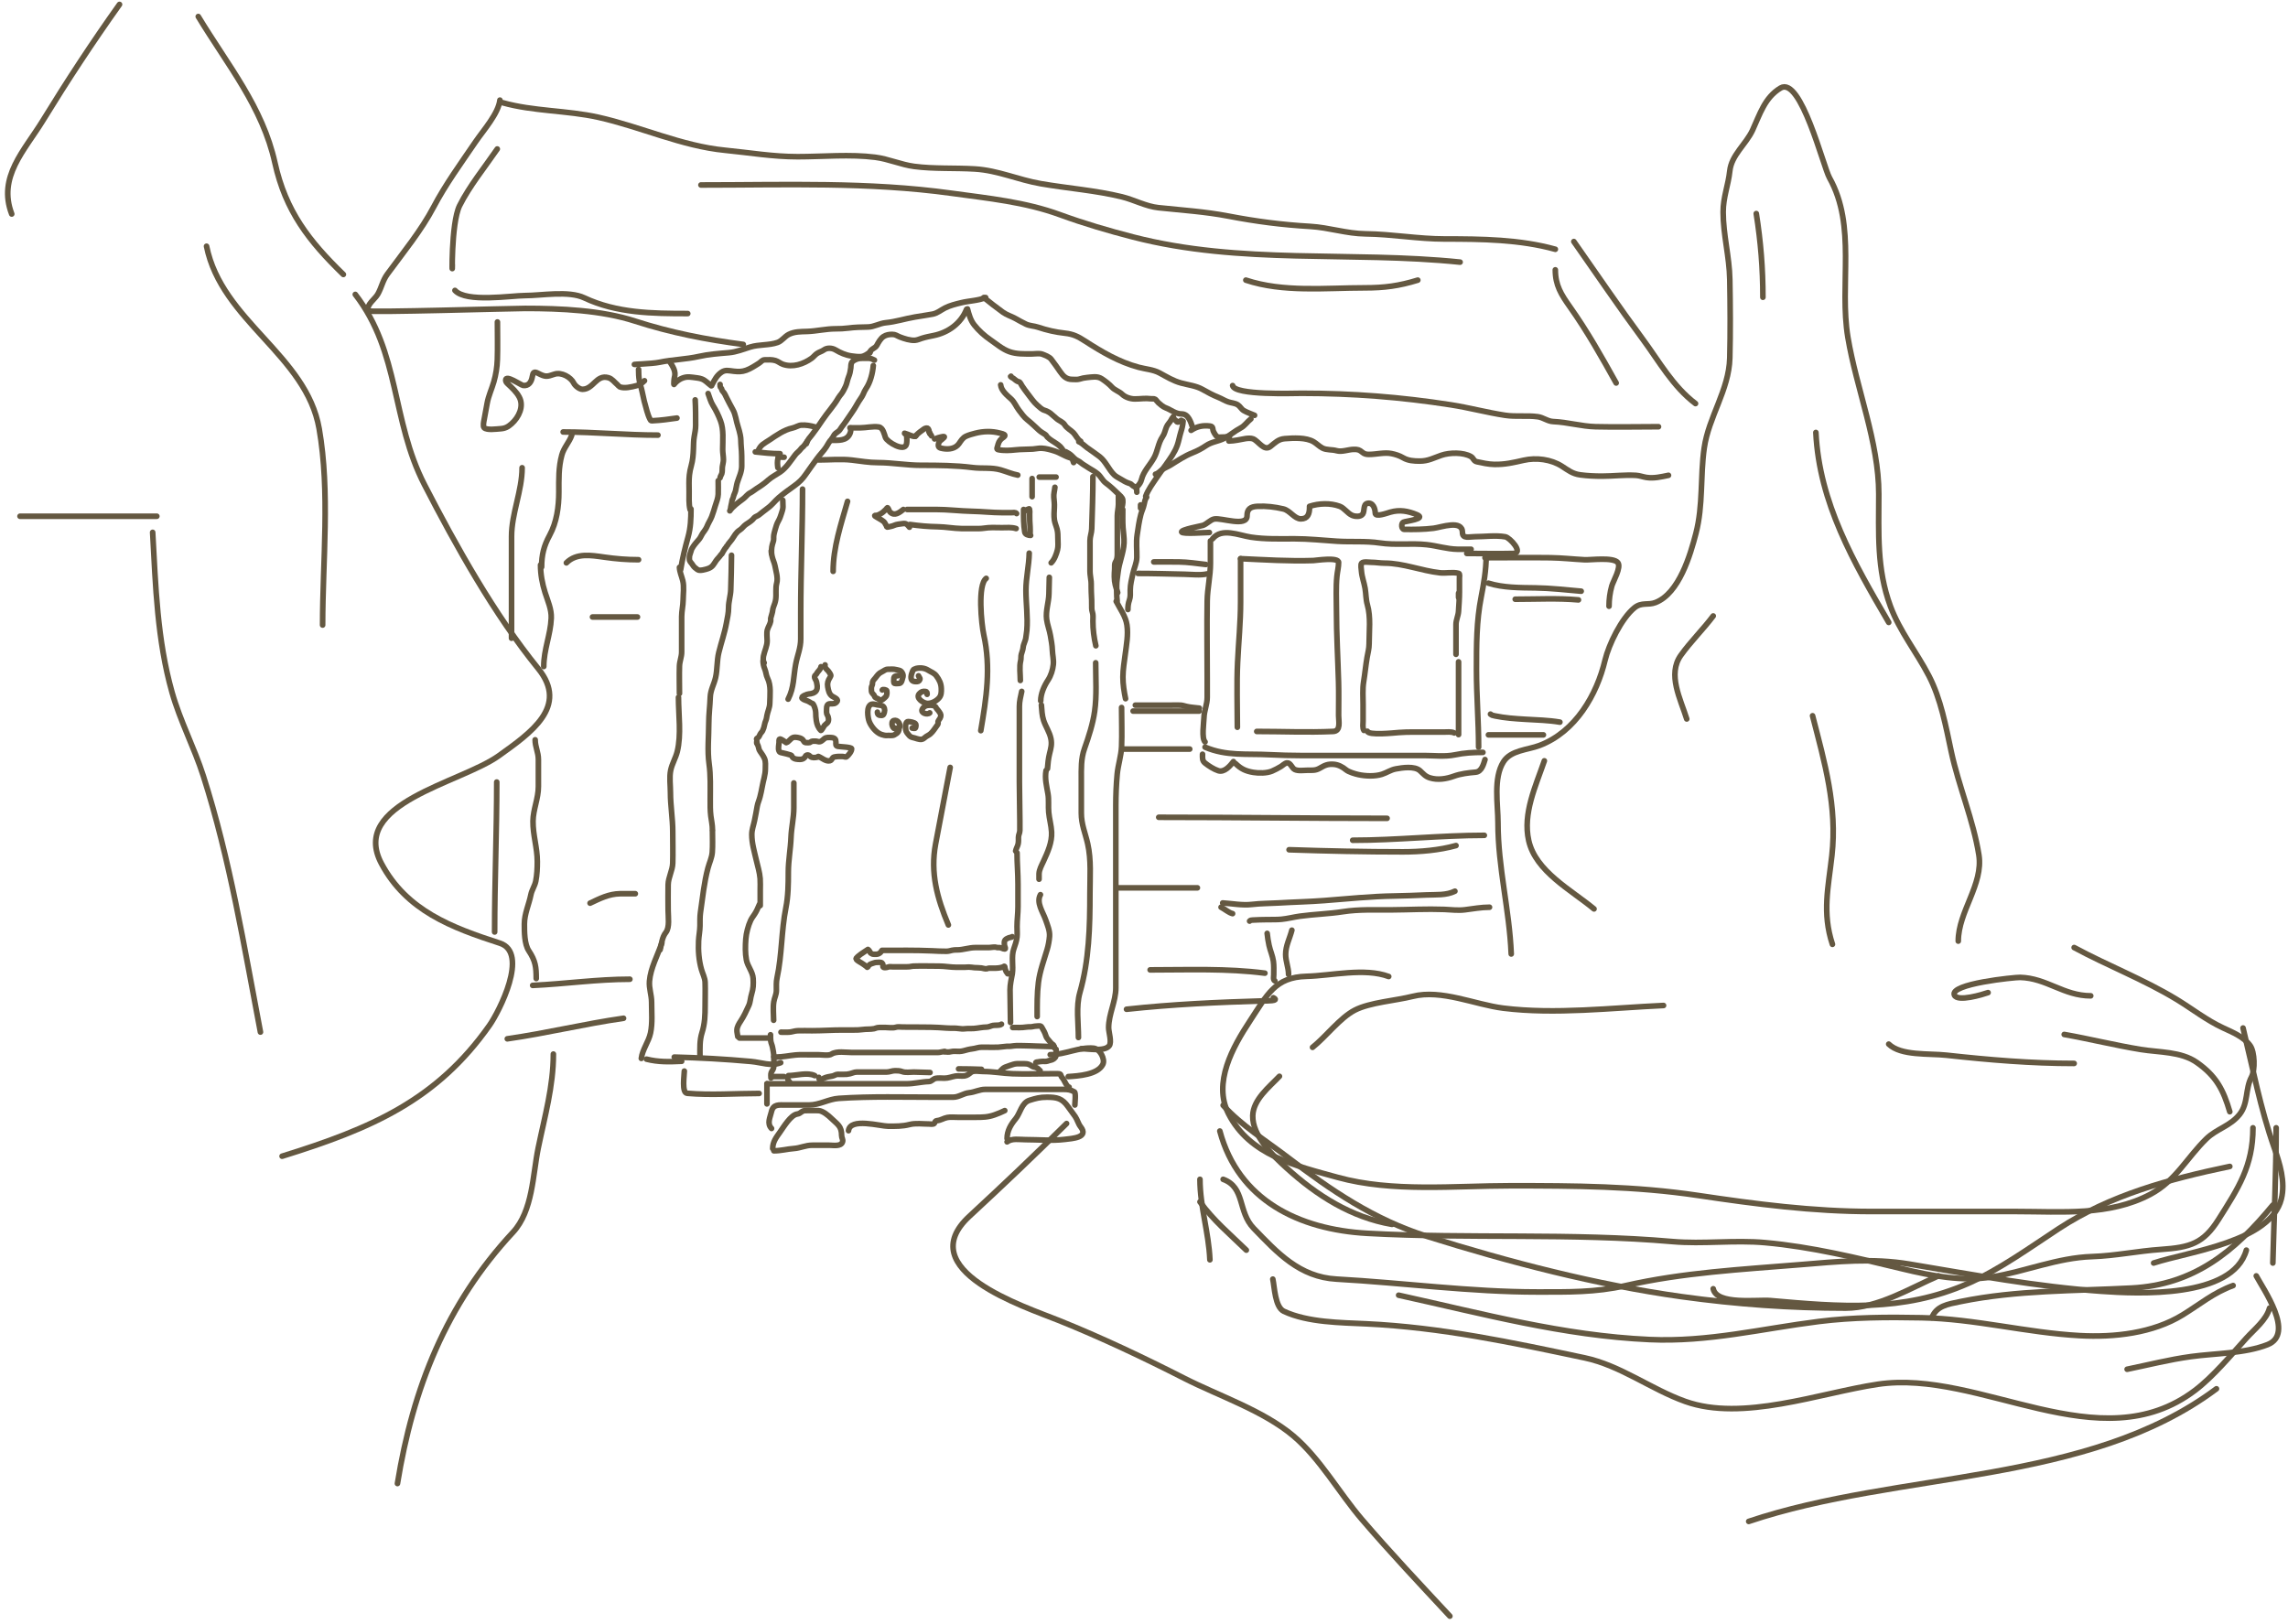 <svg width="407" height="289" viewBox="0 0 407 289" fill="none" xmlns="http://www.w3.org/2000/svg">
<path d="M137.451 204.373C137.451 203.181 138.081 202.379 138.723 201.48C139.383 200.556 140.658 198.375 141.834 198.223C142.449 198.143 142.597 197.615 143.265 197.615C144.033 197.615 144.813 197.58 145.581 197.615C146.381 197.652 147.349 198.485 147.875 198.996C148.996 200.086 149.714 200.376 149.714 202.065C149.714 202.503 150.008 202.735 149.873 203.18C149.609 204.052 148.212 203.777 147.511 203.777C146.505 203.777 145.498 203.777 144.491 203.777C143.291 203.777 142.379 204.279 141.232 204.362C139.998 204.451 138.941 204.77 137.656 204.77" stroke="#645841" stroke-linecap="round"/>
<path d="M179.143 202.584C179.143 201.201 179.826 200.079 180.664 199.073C181.487 198.085 181.717 196.23 183.139 195.783C184.266 195.428 184.989 195.23 186.216 195.23C187.995 195.23 188.944 195.424 189.997 196.931C190.405 197.513 190.835 198.068 191.246 198.653C191.65 199.228 191.797 199.959 192.223 200.497C193.758 202.438 190.717 202.577 189.407 202.739C187.129 203.02 184.707 202.783 182.413 202.783C181.335 202.783 180.004 202.51 179.143 203.18" stroke="#645841" stroke-linecap="round"/>
<path d="M137.245 200.796C136.387 199.909 136.996 198.83 137.223 197.837C137.546 196.421 138.534 196.622 139.857 196.622C141.201 196.622 142.544 196.622 143.888 196.622C145.791 196.622 147.36 195.565 149.213 195.441C154.945 195.056 160.74 195.231 166.495 195.231C167.513 195.231 168.531 195.231 169.549 195.231C170.568 195.231 171.393 194.534 172.399 194.436C173.399 194.339 174.227 193.84 175.272 193.84C176.184 193.84 177.096 193.84 178.008 193.84C179.242 193.84 180.476 193.84 181.71 193.84C184.192 193.84 186.675 193.84 189.158 193.84C189.97 193.84 190.469 193.914 191.111 194.282C191.422 194.459 191.202 196.265 191.202 196.622" stroke="#645841" stroke-linecap="round"/>
<path d="M150.938 201.193C151.207 198.833 156.596 200.398 158.011 200.398C159.348 200.398 160.531 200.421 161.815 200.089C162.863 199.817 164.155 200 165.221 200C165.43 200 166.079 200.122 166.221 199.868C166.356 199.625 166.331 199.433 166.675 199.404C167.384 199.343 167.831 198.965 168.514 198.841C169.102 198.734 169.755 198.808 170.354 198.808C171.379 198.808 172.405 198.808 173.431 198.808C174.758 198.808 175.727 198.803 176.939 198.366C177.615 198.123 178.112 197.917 178.733 197.615" stroke="#645841" stroke-linecap="round"/>
<path d="M136.428 192.848V196.425" stroke="#645841" stroke-linecap="round"/>
<path d="M136.428 192.845C141.166 192.845 145.905 192.845 150.644 192.845C152.933 192.845 155.223 192.845 157.513 192.845C158.743 192.845 159.973 192.845 161.203 192.845C162.619 192.845 163.891 192.485 165.245 192.448C165.737 192.434 165.969 191.969 166.46 191.873C166.94 191.78 167.507 191.851 167.993 191.851C168.726 191.851 169.248 191.6 169.946 191.476C170.483 191.381 171.043 191.518 171.581 191.443C172.08 191.374 172.39 191.081 172.762 190.791C173.213 190.441 174.295 190.659 174.851 190.659C176.642 190.659 178.354 190.986 180.12 191.056C182.341 191.145 184.585 191.056 186.808 191.056C187.266 191.056 187.724 191.056 188.182 191.056C188.885 191.056 188.564 191.342 188.954 191.763C189.37 192.213 189.67 193.317 190.18 193.441" stroke="#645841" stroke-linecap="round"/>
<path d="M140.449 192.507C140.264 192.326 140.187 192.243 140.137 192" stroke="#645841" stroke-linecap="round"/>
<path d="M146.077 192.508C145.838 192.256 145.66 192.034 145.66 191.697" stroke="#645841" stroke-linecap="round"/>
<path d="M140.24 191.391C141.663 191.391 143.629 190.761 144.928 191.391" stroke="#645841" stroke-linecap="round"/>
<path d="M177.895 190.634C178.135 190.4 178.432 190.029 178.766 189.901C179.075 189.782 179.388 189.668 179.704 189.561C180.087 189.432 180.503 189.284 180.911 189.273C181.348 189.261 181.786 189.273 182.223 189.273C182.541 189.273 182.782 189.295 183.072 189.419C183.234 189.489 183.39 189.581 183.531 189.685C183.71 189.816 183.899 189.841 184.113 189.889C184.336 189.939 184.504 190.035 184.679 190.183C184.787 190.273 184.9 190.451 185.021 190.51" stroke="#645841" stroke-linecap="round"/>
<path d="M180.141 182.836C180.925 182.836 181.772 182.881 182.547 182.753C182.825 182.708 183.098 182.718 183.378 182.712C183.672 182.706 183.943 182.596 184.236 182.588C184.413 182.584 185.04 182.477 185.188 182.625C185.34 182.777 185.437 183.023 185.547 183.203C185.68 183.421 185.788 183.634 185.886 183.869C186.034 184.226 186.091 184.596 186.374 184.889C186.614 185.138 186.791 185.433 187.045 185.673C187.186 185.805 187.428 185.897 187.479 186.095" stroke="#645841" stroke-linecap="round"/>
<path d="M187.863 186.715C187.863 187.096 187.946 187.587 187.814 187.957C187.688 188.31 187.262 188.593 186.881 188.651C186.673 188.683 186.521 188.748 186.327 188.814C186.064 188.903 185.752 188.855 185.478 188.86C185.184 188.865 184.873 188.911 184.583 188.963C184.44 188.989 184.339 188.96 184.258 189.066" stroke="#645841" stroke-linecap="round"/>
<path d="M168.012 187.126C168.402 187.197 168.74 187.236 169.124 187.136C169.606 187.009 170.161 187.095 170.656 187.085C171.151 187.076 171.67 186.898 172.145 186.774C172.674 186.635 173.231 186.623 173.752 186.464C174.332 186.287 174.966 186.343 175.567 186.343C176.232 186.343 176.903 186.37 177.567 186.338C178.069 186.314 178.565 186.208 179.066 186.182C179.297 186.171 179.529 186.192 179.759 186.171C180.137 186.136 180.494 186.058 180.878 186.054C181.639 186.045 182.391 186.084 183.15 186.095C183.964 186.107 184.772 186.178 185.584 186.178C186.042 186.178 186.506 186.219 186.958 186.219C187.096 186.219 187.235 186.219 187.373 186.219C187.57 186.219 187.566 186.282 187.566 186.466" stroke="#645841" stroke-linecap="round"/>
<path d="M137.145 191.808C137.145 191.524 137.085 191.156 137.182 190.882C137.297 190.559 137.531 190.367 137.608 190.01C137.738 189.403 137.645 188.706 137.645 188.086" stroke="#645841" stroke-linecap="round"/>
<path d="M138.062 188.086C139.24 188.086 140.36 187.827 141.53 187.718C142.252 187.65 142.987 187.682 143.712 187.682C144.365 187.682 145.019 187.682 145.672 187.682C146.241 187.682 147.417 187.894 147.928 187.556C148.797 186.982 150.537 187.277 151.562 187.277C152.866 187.277 154.17 187.277 155.473 187.277C157.813 187.277 160.152 187.277 162.491 187.277C163.496 187.277 164.501 187.277 165.506 187.277C165.942 187.277 166.378 187.277 166.814 187.277C167.227 187.277 167.583 187.115 168.021 187.115" stroke="#645841" stroke-linecap="round"/>
<path d="M137.062 184.123C137.062 184.491 137.05 184.855 137.103 185.22C137.162 185.622 137.341 185.939 137.413 186.326C137.524 186.92 137.644 187.389 137.644 188.007" stroke="#645841" stroke-linecap="round"/>
<path d="M137.312 191.566H139.476" stroke="#645841" stroke-linecap="round"/>
<path d="M146.465 191.891C147.015 191.631 147.487 191.565 148.064 191.469C148.401 191.413 148.67 191.163 149.012 191.163C149.553 191.163 150.106 191.199 150.644 191.154C150.983 191.126 151.427 191.006 151.745 190.884C152.151 190.728 152.562 190.758 152.993 190.758C153.817 190.758 154.642 190.758 155.466 190.758C156.22 190.758 156.973 190.758 157.727 190.758C158.225 190.758 158.692 190.516 159.206 190.516C159.644 190.516 160.054 190.517 160.469 190.673C161.086 190.905 161.906 190.758 162.554 190.758C163.514 190.758 164.475 190.839 165.438 190.839" stroke="#645841" stroke-linecap="round"/>
<path d="M170.516 190.193C171.878 190.193 173.232 190.227 174.593 190.275" stroke="#645841" stroke-linecap="round"/>
<path d="M138.926 183.664C139.392 183.664 139.864 183.686 140.329 183.664C140.846 183.641 141.336 183.427 141.858 183.406C142.719 183.372 143.589 183.406 144.451 183.406C146.253 183.406 148.022 183.276 149.828 183.276C150.524 183.276 151.221 183.276 151.918 183.276C152.415 183.276 152.903 183.269 153.395 183.197C154.091 183.096 154.824 183.175 155.508 183.039C155.697 183.002 155.849 182.895 156.043 182.867C156.508 182.799 156.998 182.825 157.465 182.824C158.01 182.822 158.784 182.962 159.319 182.795C159.698 182.677 160.032 182.731 160.442 182.745C161.197 182.771 161.953 182.759 162.709 182.759C164.605 182.759 166.471 182.768 168.359 182.925C168.821 182.963 169.285 182.953 169.748 182.953C170.222 182.953 170.668 183.049 171.137 183.075C171.471 183.094 171.811 183.018 172.149 183.018C172.513 183.018 172.878 183.028 173.242 183.004C174.005 182.952 174.729 182.759 175.494 182.759C175.893 182.759 176.233 182.544 176.632 182.465C177.079 182.376 177.785 182.523 178.146 182.242" stroke="#645841" stroke-linecap="round"/>
<path d="M154.607 169.143C154.702 169.251 154.735 169.385 154.81 169.505C154.877 169.612 154.969 169.622 155.055 169.697C155.193 169.818 155.534 169.798 155.734 169.803C156.076 169.811 156.242 169.757 156.516 169.574C156.706 169.447 156.754 169.242 156.898 169.102" stroke="#645841" stroke-linecap="round"/>
<path d="M154.396 168.938C153.947 169.211 153.559 169.519 153.099 169.804C152.872 169.945 152.697 170.156 152.48 170.312C152.403 170.368 152.229 170.568 152.303 170.67C152.574 171.046 153.139 171.244 153.505 171.527C153.668 171.653 153.831 171.73 153.971 171.866" stroke="#645841" stroke-linecap="round"/>
<path d="M154.268 172.114C154.424 172.083 154.467 171.819 154.607 171.716C154.79 171.581 154.874 171.517 155.107 171.454C155.372 171.383 155.633 171.248 155.912 171.248C156.225 171.248 156.653 171.156 156.9 171.351C157.114 171.52 157.046 171.774 157.067 172.009C157.091 172.277 157.81 172.153 157.984 172.073C158.195 171.975 158.511 172.032 158.738 172.032C159.073 172.032 159.409 172.032 159.744 172.032C160.122 172.032 160.5 172.032 160.878 172.032C161.178 172.032 161.479 172.044 161.778 172.011C161.996 171.987 162.237 171.916 162.449 171.908C163.98 171.855 165.522 171.908 167.054 171.908C168.082 171.908 169.094 172.114 170.127 172.114C170.619 172.114 171.112 172.123 171.605 172.112C171.848 172.107 172.09 172.078 172.333 172.078C172.673 172.078 173.008 172.153 173.346 172.179C173.755 172.209 174.164 172.189 174.571 172.243C174.87 172.282 175.233 172.431 175.538 172.376C175.663 172.353 175.765 172.284 175.896 172.279C176.16 172.27 176.426 172.279 176.69 172.279C177.327 172.279 177.857 172.26 178.446 172.05C178.539 172.017 178.585 171.888 178.681 171.949C178.76 172 178.745 172.143 178.761 172.22C178.808 172.442 178.874 172.681 178.98 172.882C179.059 173.03 179.179 173.121 179.254 173.267C179.284 173.325 179.959 173.192 180.057 173.187" stroke="#645841" stroke-linecap="round"/>
<path d="M157.195 169.104C160.05 169.104 162.907 169.067 165.759 169.186C166.631 169.223 167.501 169.284 168.375 169.269C168.725 169.263 169.031 169.173 169.367 169.09C169.663 169.016 169.961 169.021 170.265 169.021C171.355 169.021 172.38 168.609 173.469 168.609C174.254 168.609 175.039 168.609 175.824 168.609C176.248 168.609 176.657 168.503 177.084 168.531C177.196 168.538 177.281 168.604 177.386 168.609C177.542 168.616 177.699 168.597 177.855 168.615C178.165 168.652 178.407 168.856 178.722 168.856C178.953 168.856 178.773 168.487 178.729 168.37C178.65 168.159 178.648 167.855 178.659 167.632C178.673 167.336 178.845 167.173 179.087 167.032C179.306 166.905 179.545 166.821 179.794 166.778C179.935 166.753 179.984 166.766 180.058 166.67" stroke="#645841" stroke-linecap="round"/>
<path d="M146.039 118.634C145.998 118.983 145.691 119.309 145.463 119.571C145.298 119.76 145.267 119.949 145.086 120.085C144.601 120.447 145.186 120.984 145.249 121.349C145.336 121.858 145.492 122.338 145.234 122.839C144.998 123.298 144.326 123.463 143.86 123.482C143.651 123.49 142.368 123.919 142.693 124.272C142.938 124.537 143.361 124.602 143.683 124.743C143.913 124.843 144.106 124.975 144.318 125.105C144.428 125.173 144.557 125.156 144.636 125.27C144.882 125.629 145.108 126.372 145.108 126.808C145.108 127.299 145.139 127.733 145.212 128.215C145.308 128.851 145.524 129.489 146.017 129.968C146.116 130.064 146.557 129.203 146.663 129.081C146.835 128.885 147.109 128.728 147.25 128.524C147.479 128.195 147.378 127.551 147.169 127.231C146.963 126.916 147.036 126.495 147.036 126.136C147.036 125.717 147.135 125.227 147.635 125.227C148.21 125.227 148.623 125.291 148.934 124.761C149.155 124.385 148.244 124.028 148.033 123.884C147.466 123.496 147.363 122.829 147.243 122.189C147.131 121.592 147.294 121.068 147.627 120.573C147.92 120.138 147.762 120.051 147.513 119.643C147.368 119.405 147.285 119.34 147.088 119.144C146.885 118.942 146.629 118.585 146.77 118.311" stroke="#645841" stroke-linecap="round"/>
<path d="M159.668 120.25C159.263 120.25 159.003 120.344 159.003 120.76C159.003 120.937 158.906 121.539 159.114 121.597C159.337 121.659 159.734 121.632 159.971 121.607C160.412 121.561 160.464 120.935 160.561 120.652C160.691 120.273 160.688 120.073 160.499 119.733C160.218 119.229 159.896 119.284 159.402 119.151C158.945 119.028 158.432 119.086 157.961 119.086C157.477 119.086 157.248 119.375 156.831 119.567C156.293 119.816 156.071 120.175 155.72 120.63C155.564 120.833 155.295 121.067 155.229 121.316C155.166 121.553 155.24 121.759 155.114 121.988C154.96 122.268 155.002 122.622 155.014 122.936C155.033 123.415 155.442 123.494 155.561 123.884C155.673 124.252 156.182 124.242 156.414 124.513C156.724 124.875 157.426 124.115 157.585 123.942C157.793 123.714 157.802 123.206 157.74 122.915C157.701 122.734 157.03 122.6 156.942 122.771" stroke="#645841" stroke-linecap="round"/>
<path d="M156.077 126.715C156.077 127.193 156.355 127.311 156.823 127.297C157.196 127.285 157.237 126.978 157.326 126.686C157.44 126.31 157.331 125.752 156.927 125.58C156.68 125.475 156.33 125.466 156.07 125.422C155.794 125.375 155.33 125.215 155.043 125.303C154.039 125.612 154.371 127.735 154.622 128.381C154.959 129.246 155.856 130.387 156.801 130.694C157.132 130.801 157.475 130.9 157.813 130.866C158.185 130.83 158.744 130.95 159.091 130.759C159.344 130.619 159.663 130.429 159.8 130.17C159.882 130.013 159.916 129.844 159.929 129.67C159.941 129.517 160.035 129.444 160.059 129.297C160.149 128.728 159.645 128.03 159.002 128.209C158.297 128.405 158.86 130.021 159.335 129.559" stroke="#645841" stroke-linecap="round"/>
<path d="M162.259 129.559C162.417 129.566 162.751 129.695 162.843 129.523C162.931 129.358 162.97 129.018 162.895 128.841C162.766 128.538 161.854 128.395 161.543 128.395C160.915 128.395 161.02 129.998 161.296 130.327C161.62 130.716 161.823 131.129 162.367 131.232C162.876 131.329 163.43 131.628 163.958 131.559C164.261 131.52 164.51 131.218 164.749 131.06C165.003 130.892 165.254 130.793 165.487 130.593C165.989 130.163 166.276 129.634 166.662 129.121C166.844 128.879 166.91 128.78 166.861 128.489C166.829 128.295 167.132 127.97 167.216 127.806C167.451 127.344 167.396 127.118 167.112 126.715C166.973 126.517 166.833 126.32 166.662 126.147C166.541 126.026 166.503 125.849 166.388 125.738C166.161 125.517 165.734 125.486 165.439 125.486C164.826 125.486 164.355 125.623 164.054 126.208C163.713 126.872 164.96 127.256 165.384 126.844" stroke="#645841" stroke-linecap="round"/>
<path d="M164.919 123.548C164.919 123.327 164.929 123.076 164.638 123.038C164.117 122.97 163.892 123.068 163.552 123.418C162.819 124.175 164.18 125.076 164.863 125.153C165.641 125.24 166.48 124.784 166.994 124.244C167.465 123.75 167.462 123.133 167.441 122.499C167.411 121.601 167.082 120.951 166.551 120.244C166.182 119.752 165.634 119.589 165.125 119.267C164.474 118.854 163.707 118.772 162.969 118.944C162.839 118.974 162.446 119.139 162.404 119.256C162.273 119.615 162.087 120.01 162.064 120.398C162.027 121.032 162.309 121.285 162.935 121.285C163.297 121.285 163.477 121.273 163.626 120.912C163.735 120.645 163.45 120.486 163.39 120.251" stroke="#645841" stroke-linecap="round"/>
<path d="M139.858 132.147C139.724 132.063 138.876 131.371 138.673 131.519C138.532 131.621 138.59 131.985 138.58 132.126C138.55 132.546 138.403 133.17 138.558 133.584C138.671 133.885 138.786 133.877 139.105 133.95C139.619 134.068 140.153 134.189 140.656 134.349C140.864 134.415 140.849 134.566 140.959 134.719C141.234 135.101 141.926 135.131 142.347 135.121C142.661 135.113 142.917 135.031 143.13 134.794C143.253 134.658 143.3 134.409 143.499 134.359C143.836 134.276 143.923 134.408 144.142 134.604C144.462 134.89 144.993 134.807 145.375 134.733" stroke="#645841" stroke-linecap="round"/>
<path d="M145.574 134.602C146.202 134.84 146.898 135.542 147.631 135.363C148.025 135.268 147.994 134.791 148.373 134.703C148.881 134.584 149.428 134.586 149.947 134.609C150.159 134.619 150.436 134.782 150.611 134.642C150.932 134.384 151.526 133.686 151.49 133.23C151.466 132.927 149.496 132.888 149.068 132.806C148.602 132.718 148.698 132.45 148.698 132.049C148.698 131.542 148.498 131.288 147.915 131.244C147.506 131.214 146.959 131.159 146.638 131.435C146.301 131.723 145.971 132.103 145.489 131.952C145.189 131.858 144.827 131.863 144.51 131.887C144.302 131.903 144.203 132.073 144.016 132.131C143.868 132.177 143.671 132.146 143.517 132.146C143.087 132.146 143.108 132.097 142.885 131.736C142.632 131.325 141.939 131.203 141.493 131.18C140.81 131.144 140.618 131.632 140.123 132.016" stroke="#645841" stroke-linecap="round"/>
<path d="M182.083 90.654C182.083 92.014 182.06 93.339 182.291 94.683C182.362 95.101 182.913 95.267 183.331 95.267" stroke="#645841" stroke-linecap="round"/>
<path d="M182.332 90.895C182.585 90.746 182.78 90.572 183.081 90.572" stroke="#645841" stroke-linecap="round"/>
<path d="M183.08 90.572C183.229 90.852 183.168 91.201 183.163 91.503C183.152 92.263 183.181 93.011 183.237 93.769C183.262 94.104 183.247 94.445 183.247 94.78" stroke="#645841" stroke-linecap="round"/>
<path d="M180.836 91.383C180.662 91.112 180.193 91.221 179.907 91.221C179.363 91.221 178.819 91.221 178.275 91.221C176.493 91.221 174.727 91.014 172.949 90.978C170.78 90.934 168.652 90.654 166.477 90.654C164.772 90.654 163.068 90.654 161.363 90.654" stroke="#645841" stroke-linecap="round"/>
<path d="M161.861 93.324C163.535 93.557 165.117 93.702 166.799 93.729C168.22 93.752 169.615 94.026 171.034 94.052C172.092 94.073 173.152 94.052 174.21 94.052C174.76 94.052 175.244 93.935 175.782 93.9C176.591 93.847 177.417 93.891 178.227 93.891C179.094 93.891 179.932 93.787 180.752 94.052" stroke="#645841" stroke-linecap="round"/>
<path d="M160.696 90.655C160 91.193 159.148 91.899 158.339 91.122C158.112 90.904 158.103 90.562 157.913 90.367C157.814 90.265 157.674 90.563 157.617 90.614C157.289 90.911 157.07 91.179 156.679 91.396C156.414 91.544 156.137 91.707 155.823 91.707C155.301 91.707 155.846 91.946 156.055 92.084C156.458 92.353 157.138 92.626 157.395 93.046C157.491 93.203 157.535 93.331 157.645 93.487C157.764 93.656 157.662 93.849 157.969 93.775C158.296 93.695 158.735 93.631 159.032 93.487C159.454 93.282 160.113 93.238 160.572 93.172C161.227 93.078 161.373 93.329 161.778 93.811" stroke="#645841" stroke-linecap="round"/>
<path d="M131.523 184.697H136.837" stroke="#645841" stroke-linecap="round"/>
<path d="M131.237 184.445C131.201 184.04 131.063 183.662 131.089 183.249C131.126 182.67 131.438 182.171 131.755 181.693C132.318 180.844 132.781 179.853 133.197 178.924C133.496 178.257 133.48 177.558 133.701 176.878C134 175.963 134.035 175.091 133.974 174.122C133.896 172.89 132.996 171.982 132.772 170.804C132.548 169.626 132.578 168.283 132.666 167.095C132.742 166.065 133.082 164.737 133.521 163.791C133.692 163.423 133.972 163.046 134.201 162.707C134.57 162.161 134.817 161.58 135.065 160.977" stroke="#645841" stroke-linecap="round"/>
<path d="M135.232 161.138C135.232 160.221 135.232 159.304 135.232 158.386C135.232 157.707 135.266 157.019 135.218 156.341C135.14 155.224 134.764 154.063 134.516 152.969C134.172 151.458 133.734 150.057 133.734 148.491C133.734 147.603 134.043 146.877 134.215 146.023C134.386 145.176 134.554 144.322 134.696 143.469C134.791 142.898 135.05 142.367 135.191 141.801C135.34 141.201 135.481 140.59 135.584 139.981C135.766 138.904 136.148 137.896 136.148 136.802C136.148 136.223 136.229 135.57 136.009 135.017C135.833 134.576 135.474 134.069 135.195 133.677C134.955 133.34 134.984 133.058 134.844 132.688C134.751 132.443 134.65 132.351 134.65 132.086" stroke="#645841" stroke-linecap="round"/>
<path d="M134.607 132.016V132.209" stroke="#645841" stroke-linecap="round"/>
<path d="M134.605 131.627C134.498 131.405 134.689 131.391 134.849 131.254C135.022 131.105 135.122 130.841 135.219 130.643C135.331 130.413 135.547 130.258 135.654 130.033C135.805 129.716 135.935 129.351 135.987 129.006C136.029 128.722 136.123 128.469 136.23 128.201C136.354 127.893 136.372 127.637 136.43 127.318C136.562 126.592 136.918 125.921 136.932 125.17C136.959 123.746 137.195 121.994 136.533 120.681C136.269 120.157 136.272 119.576 136.038 119.036C135.855 118.611 135.736 118.066 135.736 117.6" stroke="#645841" stroke-linecap="round"/>
<path d="M135.934 117.924C135.703 117.769 135.764 116.994 135.816 116.731C135.999 115.807 136.466 114.974 136.466 114.016C136.466 113.401 136.336 112.635 136.51 112.041C136.657 111.541 136.995 111.058 137.086 110.554C137.13 110.313 137.046 110.105 137.134 109.869C137.221 109.638 137.248 109.399 137.33 109.168C137.463 108.793 137.428 108.414 137.581 108.026C137.754 107.588 137.927 107.111 137.991 106.644C138.121 105.699 137.916 104.688 138.165 103.767C138.426 102.798 138.021 101.597 137.851 100.66C137.755 100.131 137.483 99.628 137.367 99.098C137.287 98.733 137.197 98.388 137.197 98.014" stroke="#645841" stroke-linecap="round"/>
<path d="M137.248 98.528C137.248 98.304 137.248 98.079 137.248 97.855C137.248 97.5 137.313 97.206 137.395 96.866C137.453 96.626 137.563 96.389 137.606 96.149C137.639 95.958 137.619 95.756 137.621 95.563C137.625 95.133 137.764 94.695 137.873 94.281C138.019 93.73 138.191 93.167 138.479 92.671C138.715 92.264 138.876 91.776 139.018 91.331C139.134 90.962 139.275 90.585 139.281 90.196C139.287 89.798 139.247 89.403 139.247 89.006" stroke="#645841" stroke-linecap="round"/>
<path d="M138.402 81.525C138.253 82.118 138.288 82.611 138.368 83.206" stroke="#645841" stroke-linecap="round"/>
<path d="M138.438 81.227C138.675 81.242 138.894 81.358 139.13 81.358C139.249 81.358 139.369 81.358 139.488 81.358" stroke="#645841" stroke-linecap="round"/>
<path d="M145.621 81.839C147.562 81.839 149.611 81.64 151.544 81.865C153.126 82.05 154.555 82.315 156.161 82.315C158.752 82.315 161.238 82.791 163.816 82.791C166.967 82.791 169.925 82.805 173.031 83.197C174.694 83.407 176.373 83.136 178.01 83.612C179.045 83.912 179.988 84.332 181.049 84.538" stroke="#645841" stroke-linecap="round"/>
<path d="M138.764 80.727C137.282 80.727 135.824 80.578 134.355 80.41" stroke="#645841" stroke-linecap="round"/>
<path d="M134.844 80.251C135.29 79.144 135.908 78.932 136.839 78.311C138.082 77.481 139.475 76.474 140.975 76.158C141.485 76.051 142.031 75.681 142.517 75.647C143.347 75.589 144.174 75.744 144.966 75.964" stroke="#645841" stroke-linecap="round"/>
<path d="M147.906 78.347C149.117 78.347 150.566 78.469 151.153 77.245C151.321 76.895 151.432 76.491 151.199 76.151C151.13 76.051 151.446 76.125 151.571 76.125C152.048 76.125 152.526 76.125 153.004 76.125C154.071 76.125 155.259 75.817 156.314 75.975C157.085 76.09 157.298 77.26 157.502 77.836C157.787 78.638 160.948 80.545 161.257 78.982C161.343 78.548 161.324 78.031 161.294 77.589C161.276 77.325 160.762 77.056 160.931 77.095C161.479 77.22 162.68 77.914 162.926 77.554" stroke="#645841" stroke-linecap="round"/>
<path d="M165.211 76.76L165.701 77.554" stroke="#645841" stroke-linecap="round"/>
<path d="M162.791 77.65C163.128 77.268 163.557 76.898 163.98 76.616C164.293 76.408 164.416 76.219 164.815 76.167C165.26 76.109 165.268 76.852 165.384 77.133" stroke="#645841" stroke-linecap="round"/>
<path d="M166.248 78.105C166.716 77.936 167.188 77.778 167.681 77.696C167.84 77.669 168.11 77.645 167.917 77.861C167.524 78.302 167.012 78.417 166.928 79.075C166.853 79.654 167.202 79.725 167.762 79.822C168.788 79.999 169.952 79.839 170.584 78.949C170.947 78.437 171.227 77.908 171.85 77.62C172.342 77.394 172.946 77.234 173.472 77.096C174.909 76.719 176.433 76.68 177.889 77.071C178.021 77.107 178.731 77.234 178.745 77.473C178.759 77.692 178.339 77.916 178.206 78.026C177.71 78.439 177.602 78.843 177.453 79.412C177.393 79.639 177.214 79.937 177.541 80.009C178.526 80.224 179.664 80.153 180.662 80.044C181.681 79.933 182.707 79.972 183.727 79.904C184.261 79.869 184.768 79.73 185.308 79.757C186.094 79.797 186.854 80.022 187.598 80.256C188.539 80.553 189.321 81.132 190.271 81.424C190.874 81.608 190.779 81.825 190.977 82.307" stroke="#645841" stroke-linecap="round"/>
<path d="M184.863 84.891H187.855" stroke="#645841" stroke-linecap="round"/>
<path d="M183.598 85.148V88.381" stroke="#645841" stroke-linecap="round"/>
<path d="M187.653 86.701C187.595 87.298 187.407 87.897 187.461 88.5C187.516 89.118 187.593 89.668 187.553 90.303C187.508 91.034 187.458 91.81 187.564 92.537C187.649 93.11 187.901 93.629 188.041 94.182C188.177 94.718 188.181 95.324 188.185 95.873C188.19 96.508 188.269 97.209 188.111 97.827C187.917 98.588 187.567 99.585 186.988 100.147" stroke="#645841" stroke-linecap="round"/>
<path d="M186.656 102.732C186.638 103.714 186.609 104.696 186.589 105.677C186.559 107.188 185.979 108.696 186.183 110.217C186.314 111.186 186.692 112.128 186.855 113.097C187.002 113.969 187.167 114.776 187.195 115.665C187.222 116.528 187.457 117.38 187.369 118.247C187.275 119.17 186.952 120.21 186.434 120.998C185.741 122.053 185.127 123.432 185.127 124.711" stroke="#645841" stroke-linecap="round"/>
<path d="M141.211 139.312C141.211 140.794 141.211 142.276 141.211 143.758C141.211 145.525 140.778 147.209 140.712 148.962C140.634 151.057 140.231 153.084 140.231 155.189C140.231 157.321 140.213 159.428 139.796 161.53C138.975 165.675 139.109 169.913 138.218 174.029C138.063 174.746 138.109 175.488 138.109 176.216C138.109 176.967 137.761 177.538 137.646 178.262C137.479 179.318 137.619 180.477 137.619 181.543" stroke="#645841" stroke-linecap="round"/>
<path d="M168.701 164.583C166.704 159.819 165.466 155.334 166.424 150.186C167.27 145.636 168.172 141.093 169.022 136.551" stroke="#645841" stroke-linecap="round"/>
<path d="M175.43 102.912C173.865 104.053 174.59 111.111 175.003 112.983C176.289 118.82 175.47 124.171 174.469 130.01" stroke="#645841" stroke-linecap="round"/>
<path d="M148.203 101.668C148.203 97.39 149.596 93.302 150.766 89.209" stroke="#645841" stroke-linecap="round"/>
<path d="M142.758 87.027C142.758 94.365 142.437 101.688 142.437 109.038C142.437 110.59 142.437 112.141 142.437 113.693C142.437 115.35 141.841 116.604 141.548 118.175C141.133 120.392 141.267 122.32 140.195 124.404" stroke="#645841" stroke-linecap="round"/>
<path d="M184.495 180.885C184.495 178.845 184.466 176.816 184.722 174.789C184.974 172.787 185.704 170.854 186.275 168.926C186.492 168.193 186.639 167.373 186.696 166.615C186.771 165.613 186.319 164.574 185.993 163.639C185.523 162.292 184.292 160.599 185.078 159.197" stroke="#645841" stroke-linecap="round"/>
<path d="M184.829 156.444C184.829 156.124 184.818 155.802 184.829 155.482C184.856 154.716 185.296 153.956 185.61 153.27C186.364 151.627 187.164 149.875 187.062 148.042C186.996 146.854 186.656 145.705 186.549 144.522C186.451 143.443 186.601 142.336 186.42 141.267C186.174 139.819 185.824 138.579 186.077 137.104" stroke="#645841" stroke-linecap="round"/>
<path d="M186.328 136.781C186.398 135.875 186.482 134.981 186.702 134.097C186.94 133.142 187.146 132.428 186.938 131.422C186.691 130.226 186 129.296 185.634 128.167C185.353 127.297 185.317 126.353 185.246 125.451" stroke="#645841" stroke-linecap="round"/>
<path d="M183.082 98.422C183.047 100.633 182.5 102.806 182.5 105.022C182.5 107.396 182.861 109.794 182.657 112.175C182.62 112.601 182.53 113.028 182.486 113.456C182.423 114.06 182.048 114.603 182 115.191C181.964 115.638 181.793 116.004 181.677 116.432C181.577 116.8 181.655 117.179 181.566 117.538C181.295 118.625 181.501 119.966 181.501 121.081" stroke="#645841" stroke-linecap="round"/>
<path d="M181.75 123.023C181.555 123.97 181.334 124.74 181.334 125.703C181.334 126.475 181.334 127.246 181.334 128.018C181.334 129.415 181.334 130.812 181.334 132.208C181.334 134.513 181.334 136.818 181.334 139.123C181.334 141.426 181.417 143.726 181.417 146.024C181.417 146.611 181.428 147.199 181.417 147.786C181.409 148.212 181.167 148.568 181.167 148.982C181.167 149.387 181.194 149.798 181.103 150.196C181.009 150.607 180.758 150.989 180.668 151.428" stroke="#645841" stroke-linecap="round"/>
<path d="M180.918 151.752C180.918 153.613 181.085 155.445 181.085 157.309C181.085 158.644 181.085 159.979 181.085 161.315C181.085 162.493 180.918 163.685 180.918 164.866C180.918 165.481 180.975 166.124 180.909 166.736C180.832 167.444 180.571 168.187 180.336 168.854C179.854 170.218 180.301 171.864 180.068 173.278C179.904 174.269 179.67 175.135 179.67 176.142C179.67 178.075 179.753 180.002 179.753 181.937" stroke="#645841" stroke-linecap="round"/>
<path d="M113.13 64.853C111.733 64.853 115.937 64.752 117.302 64.464C119.619 63.977 122.015 63.944 124.323 63.424C126.078 63.028 127.884 62.908 129.674 62.753C130.989 62.64 132.218 62.134 133.465 61.748C135.024 61.266 136.831 61.47 138.327 60.936C139.086 60.666 139.584 59.873 140.304 59.508C141.324 58.99 142.454 59.014 143.569 58.978C145.279 58.924 146.912 58.502 148.649 58.502C149.415 58.502 150.125 58.479 150.88 58.379C152.047 58.224 153.224 58.202 154.399 58.184C155.479 58.168 156.457 57.531 157.556 57.426C159.347 57.255 161.015 56.699 162.78 56.403C163.812 56.23 164.872 56.08 165.9 55.891C166.732 55.738 167.377 55.165 168.113 54.797C169.027 54.341 170.007 54.103 170.997 53.863C172.408 53.52 174.056 53.497 175.333 52.945" stroke="#645841" stroke-linecap="round"/>
<path d="M175.006 52.945C176.124 53.84 177.249 54.731 178.416 55.565C179.095 56.05 179.885 56.267 180.611 56.667C181.242 57.016 181.879 57.387 182.534 57.691C183.169 57.985 183.965 57.995 184.638 58.22C186.238 58.755 187.747 59.102 189.436 59.287C190.941 59.452 191.768 59.887 193.001 60.681C196.031 62.63 199.011 64.4 202.561 65.355C203.819 65.694 205.117 65.746 206.28 66.37C207.552 67.052 208.664 67.758 210.089 68.151C211.382 68.508 212.759 68.634 213.935 69.307C214.86 69.836 215.771 70.32 216.765 70.718C217.363 70.958 217.888 71.314 218.506 71.521C219.044 71.7 219.692 71.726 220.175 72.032C220.617 72.312 220.801 72.794 221.245 73.055C221.839 73.404 222.544 73.626 223.168 73.902" stroke="#645841" stroke-linecap="round"/>
<path d="M222.516 74.535C221.863 75.039 221.431 75.772 220.684 76.158C219.666 76.684 218.813 77.463 217.791 77.993C216.712 78.552 215.552 78.599 214.535 79.298C213.791 79.809 212.998 80.221 212.158 80.559C210.668 81.159 209.541 81.939 208.222 82.756C207.726 83.062 207.143 83.265 206.68 83.602C206.279 83.895 206.01 84.263 205.537 84.379" stroke="#645841" stroke-linecap="round"/>
<path d="M128.089 68.406C128.089 68.628 128.067 68.858 128.251 69.017C128.43 69.171 128.365 69.436 128.554 69.62C128.922 69.978 129.05 70.383 129.274 70.82C129.621 71.493 129.969 72.194 130.345 72.852C130.886 73.799 130.931 74.882 131.28 75.898C131.45 76.395 131.565 76.894 131.678 77.406C131.829 78.083 131.77 78.749 131.841 79.431C131.962 80.595 131.944 81.753 131.944 82.922C131.944 83.966 131.457 84.881 131.15 85.871C130.999 86.358 130.965 86.858 130.836 87.347C130.736 87.728 130.516 88.056 130.449 88.449C130.409 88.681 130.24 88.867 130.216 89.085C130.161 89.596 129.978 90.057 129.95 90.579" stroke="#645841" stroke-linecap="round"/>
<path d="M125.963 70.022C126.244 70.768 126.395 71.454 126.827 72.147C127.368 73.016 127.807 73.924 128.168 74.88C128.769 76.477 128.555 78.3 128.555 79.969C128.555 80.591 128.688 81.202 128.688 81.815C128.688 82.223 128.557 82.626 128.504 83.029C128.445 83.469 128.524 83.88 128.386 84.308C128.316 84.524 128.09 84.809 128.09 85.019" stroke="#645841" stroke-linecap="round"/>
<path d="M127.759 85.537C127.759 86.338 127.786 87.143 127.759 87.943C127.735 88.656 127.436 89.35 127.227 90.026C127.033 90.652 126.849 91.313 126.61 91.922C126.369 92.539 125.989 93.084 125.75 93.704C125.584 94.132 125.222 94.543 124.967 94.932C124.758 95.251 124.634 95.621 124.391 95.916C124.038 96.342 123.656 96.739 123.345 97.198C123.157 97.477 122.992 97.733 122.921 98.064C122.852 98.379 122.64 98.77 122.64 99.084C122.64 99.285 122.601 99.529 122.67 99.723C122.777 100.024 123.065 100.255 123.224 100.534C123.442 100.919 123.746 101.106 124.091 101.368C124.459 101.645 125.612 101.304 125.993 101.163C126.744 100.884 126.938 100.43 127.338 99.823C127.596 99.431 127.988 99.106 128.224 98.724" stroke="#645841" stroke-linecap="round"/>
<path d="M129.82 90.901C130.41 90.048 131.4 89.373 132.228 88.747C132.677 88.407 132.935 87.952 133.454 87.695C133.884 87.482 134.206 87.17 134.607 86.922C135.338 86.47 136.006 86.001 136.645 85.428C137.273 84.867 138.053 84.485 138.75 84.013C139.893 83.241 140.657 81.972 141.476 80.911C141.769 80.531 142.196 80.265 142.473 79.862C142.631 79.632 142.877 79.523 143.045 79.287C143.22 79.042 143.431 78.798 143.581 78.555" stroke="#645841" stroke-linecap="round"/>
<path d="M143.447 78.943C143.569 78.325 144.082 77.82 144.459 77.334C145.095 76.514 145.702 75.632 146.276 74.77C147.187 73.4 148.332 72.203 149.142 70.783C149.295 70.515 149.503 70.296 149.689 70.051C149.981 69.663 150.177 69.232 150.39 68.801C150.666 68.243 150.722 67.609 150.963 67.034C151.167 66.546 151.28 65.993 151.343 65.468C151.385 65.119 151.341 64.854 151.491 64.527" stroke="#645841" stroke-linecap="round"/>
<path d="M151.691 64.27C152.302 63.887 152.671 63.752 153.423 63.752C153.788 63.752 154.155 63.742 154.52 63.752C154.968 63.765 155.166 63.9 155.547 64.076" stroke="#645841" stroke-linecap="round"/>
<path d="M155.345 65.047C155.238 66.373 154.819 68.046 154.045 69.162C153.832 69.471 153.697 69.798 153.551 70.139C153.345 70.62 153.002 71.023 152.731 71.468C152.365 72.068 152.028 72.719 151.619 73.289C150.99 74.166 150.451 75.074 149.776 75.921C149.624 76.113 149.516 76.334 149.363 76.525C149.167 76.768 148.885 76.911 148.643 77.103C148.352 77.333 148.247 77.685 148.033 77.975" stroke="#645841" stroke-linecap="round"/>
<path d="M147.967 78.103C147.564 78.454 147.283 79.042 147 79.493C146.533 80.238 145.853 80.876 145.338 81.598C144.675 82.528 143.985 83.426 143.347 84.374C142.754 85.256 142.128 85.852 141.254 86.478C140.322 87.146 139.387 87.808 138.521 88.554C137.813 89.164 137.317 89.881 136.549 90.422C136.014 90.798 135.528 91.236 135.005 91.628C134.799 91.783 134.569 91.848 134.351 91.977C134.157 92.091 134.019 92.314 133.86 92.469C133.513 92.806 133.083 93.054 132.682 93.327C132.281 93.6 132.035 94.034 131.615 94.297C130.898 94.744 130.645 95.349 130.182 96.01C129.992 96.28 129.763 96.507 129.569 96.771C129.481 96.89 129.448 97.03 129.321 97.112C129.212 97.183 129.264 97.297 129.177 97.367C129.012 97.501 128.895 97.728 128.771 97.913C128.637 98.113 128.546 98.324 128.424 98.531" stroke="#645841" stroke-linecap="round"/>
<path d="M208.711 74.147C208.72 74.386 208.906 74.66 209.127 74.789C209.244 74.858 209.257 74.993 209.377 75.068C209.597 75.206 209.948 74.902 210.126 74.794" stroke="#645841" stroke-linecap="round"/>
<path d="M208.63 74.309C208.468 74.394 208.399 74.61 208.316 74.758C208.075 75.184 207.68 75.531 207.497 75.986C207.245 76.613 207.175 77.156 206.781 77.734C206.028 78.839 205.933 80.265 205.301 81.425C204.57 82.769 203.409 83.84 203.05 85.341C202.94 85.8 202.683 86.175 202.361 86.51C202.116 86.766 202.222 87.271 202.222 87.58" stroke="#645841" stroke-linecap="round"/>
<path d="M210.458 74.955C210.418 75.613 210.246 76.285 210.047 76.915C209.804 77.683 209.691 78.478 209.418 79.24C208.961 80.514 208.203 81.532 207.421 82.643C206.848 83.456 206.269 84.228 205.715 85.053C205.006 86.106 204.246 87.116 203.801 88.308" stroke="#645841" stroke-linecap="round"/>
<path d="M202.889 89.844V90.41" stroke="#645841" stroke-linecap="round"/>
<path d="M203.969 88.471C203.693 88.819 203.596 89.34 203.512 89.766C203.39 90.382 203.099 90.939 202.938 91.546C202.624 92.733 202.456 93.994 202.277 95.205C202.085 96.509 202.249 97.875 202.222 99.189C202.201 100.183 201.72 101.124 201.514 102.097C201.311 103.061 201.057 103.997 201.057 104.984C201.057 105.583 201.113 106.186 200.909 106.76C200.701 107.341 200.641 107.848 200.641 108.459" stroke="#645841" stroke-linecap="round"/>
<path d="M199.724 90.654C199.724 91.72 199.69 92.791 199.761 93.855C199.822 94.779 199.998 95.696 199.95 96.625C199.86 98.395 199.081 100.059 198.887 101.817C198.798 102.622 198.642 103.334 198.642 104.151C198.642 105.076 198.614 106.001 198.725 106.92" stroke="#645841" stroke-linecap="round"/>
<path d="M199.475 90.654C199.632 90.107 199.796 89.514 199.725 88.937C199.673 88.515 199.162 88.121 198.893 87.858C198.209 87.191 197.506 86.526 196.729 85.961C196.094 85.499 195.838 84.781 195.25 84.297C194.797 83.925 194.21 83.592 193.701 83.29C193.4 83.112 193.124 82.898 192.818 82.728C192.421 82.508 192.105 82.141 191.694 81.96C191.254 81.765 190.95 81.393 190.612 81.065C190.311 80.771 189.943 80.577 189.572 80.377" stroke="#645841" stroke-linecap="round"/>
<path d="M191.902 78.598C192.39 78.775 192.903 79.319 193.336 79.632C194.079 80.169 194.846 80.672 195.573 81.232C196.707 82.105 197.189 83.513 198.208 84.505C198.489 84.778 198.976 85.029 199.327 85.234C199.813 85.517 200.28 85.822 200.825 85.989C201.187 86.099 201.123 86.072 201.38 86.321C201.643 86.578 201.905 86.561 202.055 86.852" stroke="#645841" stroke-linecap="round"/>
<path d="M179.836 66.943C179.566 66.981 180.201 67.28 180.261 67.321C180.571 67.53 180.827 67.862 181.209 67.919C181.484 67.96 181.652 68.431 181.787 68.634C182.098 69.1 182.419 69.56 182.767 70.001C183.333 70.717 183.846 71.533 184.547 72.132C184.971 72.493 185.319 72.882 185.874 73.031C186.263 73.135 186.813 73.462 187.094 73.741C187.345 73.989 187.63 74.181 187.89 74.433C188.338 74.87 189.076 75.055 189.401 75.598C189.761 76.198 190.472 76.525 190.95 77.014C191.376 77.45 191.703 78.257 192.235 78.516" stroke="#645841" stroke-linecap="round"/>
<path d="M189.157 80.295C188.687 79.059 187.223 78.686 186.309 77.778C186.176 77.645 186.125 77.456 185.967 77.346C185.581 77.078 185.189 76.889 184.834 76.568C184.134 75.934 183.45 75.249 182.708 74.667C182.141 74.222 181.709 73.571 181.27 73.012C180.78 72.389 180.458 71.536 179.874 71.007C179.149 70.352 178.102 69.504 178.006 68.481" stroke="#645841" stroke-linecap="round"/>
<path d="M194.413 84.818C194.413 87.921 194.295 90.997 194.205 94.094C194.184 94.818 193.893 95.472 193.893 96.21C193.893 96.934 193.893 97.658 193.893 98.382C193.893 99.474 193.893 100.566 193.893 101.658C193.893 102.282 194.043 102.868 194.089 103.487C194.135 104.091 194.081 104.699 194.124 105.305C194.195 106.294 194.205 107.274 194.205 108.265C194.205 108.651 194.35 108.922 194.402 109.289C194.459 109.69 194.413 110.123 194.413 110.528C194.413 112.051 194.592 113.408 194.934 114.906" stroke="#645841" stroke-linecap="round"/>
<path d="M198.954 88.123C198.954 88.671 198.963 89.22 198.954 89.768C198.943 90.451 198.754 91.11 198.754 91.797C198.754 93.838 198.754 95.879 198.754 97.92C198.754 98.461 198.802 99.139 198.607 99.655C198.515 99.897 198.344 100.084 198.304 100.348C198.255 100.672 198.307 101.006 198.274 101.332C198.231 101.77 198.223 102.198 198.223 102.639C198.223 103.651 198.483 104.497 198.821 105.447" stroke="#645841" stroke-linecap="round"/>
<path d="M198.555 107C199.258 108.377 200.245 109.661 200.468 111.216C200.72 112.972 200.38 114.704 200.161 116.442C199.992 117.782 199.755 119.105 199.751 120.46C199.747 121.783 199.957 123.032 200.217 124.324" stroke="#645841" stroke-linecap="round"/>
<path d="M199.512 125.893C199.512 128.199 199.603 130.526 199.512 132.832C199.445 134.513 198.879 136.114 198.73 137.78C198.564 139.634 198.488 141.447 198.488 143.309C198.488 151.709 198.488 160.108 198.488 168.508C198.488 170.931 198.488 173.355 198.488 175.778C198.488 178.199 197.209 180.447 197.209 182.869C197.209 183.653 197.813 185.436 197.308 186.09C196.484 187.159 193.517 186.601 192.348 186.601" stroke="#645841" stroke-linecap="round"/>
<path d="M194.907 117.932C194.907 120.781 195.121 123.739 194.722 126.571C194.412 128.777 193.664 131.084 192.917 133.192C192.268 135.02 192.348 136.81 192.348 138.721C192.348 140.702 192.348 142.683 192.348 144.665C192.348 146.706 193.05 148.214 193.485 150.138C194.136 153.018 193.883 156.05 193.883 158.985C193.883 164.911 193.735 170.872 192.092 176.622C191.387 179.092 191.837 182.046 191.837 184.612" stroke="#645841" stroke-linecap="round"/>
<path d="M119.941 188.096C124.472 188.206 129.046 188.457 133.559 188.87C135.501 189.048 137.12 189.774 138.875 189.091" stroke="#645841" stroke-linecap="round"/>
<path d="M121.732 190.584C121.732 191.295 121.233 194.449 122.23 194.537C126.434 194.909 130.813 194.565 135.037 194.565" stroke="#645841" stroke-linecap="round"/>
<path d="M190.026 191.564C191.799 191.446 195.255 191.241 196.174 189.398C196.641 188.463 195.646 186.627 194.57 186.517C191.997 186.254 189.448 187.665 186.818 187.665" stroke="#645841" stroke-linecap="round"/>
<path d="M121.256 188.841C119.061 188.938 117.11 189.002 114.996 188.461" stroke="#645841" stroke-linecap="round"/>
<path d="M114.082 188.334C114.271 186.735 115.383 185.392 115.719 183.797C116.092 182.029 115.908 180.112 115.908 178.315C115.908 177.037 115.427 175.875 115.531 174.588C115.719 172.255 116.983 169.979 117.734 167.789" stroke="#645841" stroke-linecap="round"/>
<path d="M126.733 147.881C126.733 149.129 126.794 150.397 126.704 151.643C126.634 152.618 126.186 153.517 125.936 154.454C125.243 157.063 124.988 159.7 124.603 162.353C124.488 163.149 124.527 163.948 124.516 164.748C124.504 165.651 124.309 166.531 124.27 167.432C124.194 169.164 124.304 170.83 124.777 172.505C124.989 173.257 125.404 174.012 125.429 174.795C125.473 176.183 125.429 177.578 125.429 178.966C125.429 180.626 125.387 182.143 124.878 183.743C124.436 185.135 124.516 186.513 124.516 187.956" stroke="#645841" stroke-linecap="round"/>
<path d="M126.734 147.625C126.734 146.789 126.547 146.012 126.444 145.187C126.318 144.186 126.342 143.186 126.342 142.179C126.342 140.088 126.426 138.002 126.14 135.929C125.815 133.581 126.082 131.05 126.082 128.686C126.082 127.131 126.29 125.614 126.342 124.064C126.386 122.775 127.015 121.785 127.292 120.563C127.625 119.093 127.508 117.558 127.864 116.103C128.295 114.34 128.904 112.641 129.226 110.84C129.4 109.867 129.603 109.111 129.603 108.106C129.603 106.996 129.968 105.995 129.994 104.914C130.044 102.881 130.124 100.83 130.124 98.799" stroke="#645841" stroke-linecap="round"/>
<path d="M120.866 100.955C120.905 101.791 121.264 102.532 121.46 103.337C121.716 104.394 121.529 105.677 121.518 106.761C121.508 107.752 121.265 108.713 121.257 109.706C121.247 110.87 121.257 112.036 121.257 113.2C121.257 114.14 121.257 115.079 121.257 116.019C121.257 116.902 120.892 117.658 120.866 118.527C120.816 120.149 120.866 121.78 120.866 123.402" stroke="#645841" stroke-linecap="round"/>
<path d="M120.692 124.078C120.692 127.165 121.215 130.735 120.476 133.729C120.196 134.864 119.547 135.911 119.307 137.052C119.045 138.295 119.261 139.765 119.261 141.027C119.261 143.378 119.67 145.634 119.67 147.972C119.67 149.84 119.723 151.715 119.67 153.581C119.632 154.918 118.885 156.072 118.853 157.424C118.816 158.953 118.853 160.487 118.853 162.017C118.853 163.116 119.157 165.013 118.444 165.915C117.756 166.784 117.683 167.981 117.422 168.995" stroke="#645841" stroke-linecap="round"/>
<path d="M121.084 101.335C121.396 99.381 121.868 97.453 122.397 95.554C122.86 93.891 122.915 92.293 122.915 90.572" stroke="#645841" stroke-linecap="round"/>
<path d="M122.748 90.655C122.51 89.614 122.586 88.495 122.582 87.436C122.578 86.472 122.528 85.485 122.633 84.523C122.693 83.965 122.81 83.423 122.961 82.882C123.241 81.88 123.313 80.911 123.349 79.874C123.374 79.157 123.366 78.426 123.488 77.716C123.61 77.008 123.747 76.376 123.747 75.653C123.747 74.149 123.747 72.654 123.664 71.152" stroke="#645841" stroke-linecap="round"/>
<path d="M113.594 65.731C113.602 66.404 113.615 67.078 113.732 67.745C113.843 68.374 114.083 68.97 114.204 69.597C114.435 70.788 114.735 71.984 115.082 73.148C115.236 73.663 115.393 74.154 115.646 74.632C115.796 74.914 115.825 74.872 116.173 74.857C117.609 74.793 119.002 74.586 120.418 74.389" stroke="#645841" stroke-linecap="round"/>
<path d="M119.086 64.272C119.676 65.194 120.312 66.093 119.96 67.212C119.91 67.37 119.823 68.51 119.904 68.403C120.404 67.745 121.174 67.247 122.003 67.113C122.379 67.052 122.857 67.08 123.228 67.14C123.762 67.226 124.357 67.246 124.86 67.441C125.478 67.681 125.885 68.166 126.4 68.552C126.663 68.749 126.521 68.714 126.668 68.439C127.115 67.601 127.505 66.791 128.351 66.227C129.065 65.751 129.681 65.966 130.514 66.056C131.344 66.146 131.952 66.165 132.743 65.881C133.171 65.727 133.488 65.551 133.889 65.328C134.271 65.116 134.635 64.863 135.008 64.636C135.387 64.405 135.549 64.041 136.025 64.029C136.657 64.013 137.32 63.971 137.93 64.155C138.427 64.304 138.776 64.65 139.262 64.82C141.017 65.437 142.945 64.773 144.366 63.759C144.708 63.514 144.948 63.176 145.286 62.932C145.677 62.649 146.183 62.539 146.566 62.258C147.125 61.847 148.02 61.899 148.619 62.258C149.482 62.774 150.433 63.197 151.448 63.337C151.995 63.411 152.527 63.484 153.08 63.458C153.759 63.426 154.247 63.01 154.786 62.653" stroke="#645841" stroke-linecap="round"/>
<path d="M154.705 62.816C154.778 62.102 155.658 62.025 155.963 61.467C156.257 60.929 156.63 60.226 157.183 59.875C157.657 59.575 158.154 59.498 158.709 59.498C159.323 59.498 159.505 59.737 160.086 59.965C160.831 60.258 161.939 60.611 162.759 60.55C163.177 60.518 163.626 60.309 164.021 60.186C164.703 59.972 165.369 59.845 166.069 59.705C168.715 59.174 170.955 57.516 171.931 55.047" stroke="#645841" stroke-linecap="round"/>
<path d="M172.098 54.965C172.371 55.983 172.643 56.996 173.318 57.842C174.112 58.836 175.086 59.721 176.138 60.441C177.219 61.18 178.282 62.116 179.541 62.572C180.809 63.031 182.232 62.976 183.563 62.976C184.118 62.976 184.908 62.825 185.431 63.03C185.914 63.22 186.659 63.486 186.98 63.907C187.536 64.637 188.081 65.396 188.593 66.15C189.135 66.95 189.706 67.508 190.72 67.508C191.131 67.508 191.618 67.573 192.014 67.454C192.499 67.309 192.854 67.22 193.369 67.175C194.297 67.095 195.202 66.868 196.023 67.423C196.621 67.828 197.311 68.35 197.793 68.884C198.288 69.431 199.088 69.644 199.596 70.138C200.163 70.689 201.093 70.988 201.871 70.988C202.896 70.988 203.71 70.821 204.719 70.952C204.914 70.977 205.329 70.914 205.496 71.042C205.697 71.196 205.846 71.47 206.041 71.644C206.414 71.978 206.867 72.383 207.345 72.561C208.34 72.934 209.103 73.658 210.211 73.658C211.416 73.658 211.824 75.126 212.125 76.005" stroke="#645841" stroke-linecap="round"/>
<path d="M211.875 76.574C212.948 75.86 213.987 75.651 215.273 75.814C215.883 75.891 215.643 76.396 215.888 76.835C216.12 77.251 216.35 77.788 216.887 77.788C217.493 77.788 218.093 77.744 218.699 77.707" stroke="#645841" stroke-linecap="round"/>
<path d="M88.485 57.287C88.485 59.517 88.542 61.755 88.471 63.984C88.428 65.322 88.212 66.67 87.839 67.96C87.471 69.235 86.892 70.44 86.658 71.751C86.483 72.729 86.314 73.696 86.121 74.67C86.065 74.954 85.87 75.855 86.114 76.103C86.598 76.595 88.323 76.329 88.96 76.295C89.855 76.246 90.367 75.965 91.011 75.39C92.275 74.262 93.248 72.305 92.369 70.655C91.878 69.731 91.099 69.027 90.346 68.317C90.133 68.117 89.952 67.934 89.952 67.63C89.952 66.624 92.686 68.528 93.035 68.581C94.066 68.738 94.539 67.927 94.692 67.009C94.817 66.265 94.984 66.044 95.684 66.408C97.042 67.115 97.269 67.041 98.631 66.58C99.838 66.171 101.53 67.086 102.061 68.171C102.289 68.637 103.051 69.268 103.616 69.268C105.577 69.268 106.058 66.59 108.221 67.207C108.908 67.403 109.269 67.985 109.783 68.409C109.874 68.484 110.115 68.78 110.204 68.819C111.036 69.18 112.365 68.852 113.193 68.634C113.827 68.466 114.192 68.19 114.646 67.749" stroke="#645841" stroke-linecap="round"/>
<path d="M218.596 78.475C219.636 78.456 220.545 78.216 221.554 78.045C221.928 77.981 222.562 77.945 222.915 78.094C223.884 78.504 224.845 80.34 225.976 79.45C226.807 78.796 227.392 78.141 228.526 78.053C230.052 77.934 232.345 77.803 233.696 78.624C234.23 78.948 234.667 79.423 235.235 79.723C235.967 80.11 236.941 79.963 237.743 80.195C238.709 80.473 239.821 79.98 240.804 79.963C241.522 79.951 241.808 80.028 242.334 80.476C242.713 80.798 243.046 80.856 243.524 80.856C244.848 80.856 246.241 80.453 247.52 80.707C248.24 80.85 248.957 81.081 249.586 81.451C250.483 81.98 251.534 82.046 252.562 82.046C254.059 82.046 255.067 81.466 256.388 81.013C257.848 80.512 260.306 80.45 261.668 81.245C262.118 81.507 262.127 82.04 262.705 82.162C263.748 82.382 264.708 82.608 265.792 82.633C267.691 82.678 269.232 82.306 271.037 81.898C273.282 81.39 275.904 81.726 277.831 82.956C278.961 83.677 279.717 84.31 281.087 84.494C282.404 84.67 283.661 84.725 284.99 84.725C287.006 84.725 289.023 84.458 291.043 84.585C291.674 84.624 292.268 84.863 292.888 84.957C294.211 85.157 295.512 84.84 296.799 84.576" stroke="#645841" stroke-linecap="round"/>
<path d="M214.361 132.945C218.172 134.579 221.814 134.072 225.856 134.291C229.565 134.491 233.275 134.436 236.99 134.436C242.421 134.436 247.853 134.436 253.285 134.436C255.069 134.436 257.052 134.678 258.809 134.312C260.496 133.96 262.067 133.877 263.79 133.877" stroke="#645841" stroke-linecap="round"/>
<path d="M264.365 99.035C264.365 101.391 263.937 103.899 263.481 106.218C262.627 110.566 262.641 114.767 262.641 119.177C262.641 123.79 263.024 128.312 263.024 132.943" stroke="#645841" stroke-linecap="round"/>
<path d="M215.319 96.242C215.319 97.574 215.319 98.906 215.319 100.237C215.319 102.485 214.779 104.675 214.744 106.924C214.672 111.496 214.744 116.075 214.744 120.648C214.744 121.797 214.744 122.946 214.744 124.095C214.744 125.335 214.203 126.445 214.169 127.686C214.143 128.625 213.714 131.384 214.361 132.013" stroke="#645841" stroke-linecap="round"/>
<path d="M215.703 95.869C217.325 93.85 220.359 95.252 222.515 95.579C225.073 95.967 227.683 95.869 230.264 95.869C232.799 95.869 235.291 96.141 237.821 96.304C240.356 96.467 242.94 96.233 245.452 96.614C248.205 97.033 251.011 96.62 253.775 96.915C255.641 97.114 257.382 97.7 259.278 97.732C260.079 97.746 260.882 97.732 261.684 97.732" stroke="#645841" stroke-linecap="round"/>
<path d="M220.683 99.41C220.683 101.97 220.683 104.53 220.683 107.09C220.683 110.733 220.322 114.268 220.151 117.896C219.972 121.721 220.109 125.576 220.109 129.405" stroke="#645841" stroke-linecap="round"/>
<path d="M220.684 99.41C224.982 99.603 229.301 99.883 233.605 99.741C234.058 99.726 238.118 99.081 238.118 100.083C238.118 100.905 237.902 101.699 237.82 102.515C237.616 104.538 237.735 106.613 237.735 108.643C237.735 112.903 237.986 117.115 238.107 121.363C238.164 123.352 238.118 125.346 238.118 127.335C238.118 128.362 238.566 130.087 237.139 130.151C232.628 130.352 228.074 130.151 223.557 130.151" stroke="#645841" stroke-linecap="round"/>
<path d="M243.236 130.117C243.436 130.896 247.928 130.409 248.865 130.34C250.46 130.223 252.06 130.266 253.66 130.266C254.68 130.266 255.701 130.266 256.721 130.266C257.35 130.266 258.156 130.154 258.693 130.415" stroke="#645841" stroke-linecap="round"/>
<path d="M259.457 117.766V130.713" stroke="#645841" stroke-linecap="round"/>
<path d="M259.457 105.561V106.305" stroke="#645841" stroke-linecap="round"/>
<path d="M259 116.425C259 114.656 259 112.887 259 111.117C259 110.295 259.405 109.583 259.45 108.761C259.514 107.619 259.612 106.475 259.612 105.33C259.612 104.509 259.612 103.687 259.612 102.866C259.612 102.685 259.726 102.094 259.476 102.023C258.47 101.737 257.188 102.04 256.143 101.923C252.851 101.558 249.604 100.204 246.297 100.204C245.497 100.204 244.738 100.055 243.934 100.055C243.546 100.055 242.499 99.872 242.208 100.212C242.002 100.452 242.161 101.376 242.182 101.642C242.266 102.679 242.654 103.663 242.828 104.685C242.998 105.679 242.956 106.63 243.236 107.612C243.865 109.809 243.543 112.305 243.543 114.565C243.543 115.424 243.33 116.133 243.185 116.971C242.939 118.399 242.808 119.853 242.573 121.287C242.356 122.613 242.471 124.015 242.471 125.355C242.471 126.336 242.471 127.317 242.471 128.298C242.471 128.826 242.342 129.557 242.624 129.968" stroke="#645841" stroke-linecap="round"/>
<path d="M199.883 133.291H211.635" stroke="#645841" stroke-linecap="round"/>
<path d="M201.562 126.527H213.315" stroke="#645841" stroke-linecap="round"/>
<path d="M201.959 125.475C204.051 125.475 206.142 125.475 208.234 125.475C208.825 125.475 209.437 125.435 210.028 125.475C210.388 125.499 210.734 125.626 211.082 125.707C211.84 125.883 212.58 125.906 213.348 126.006" stroke="#645841" stroke-linecap="round"/>
<path d="M202.426 102.035C205.186 102.035 207.931 102.12 210.686 102.178C211.952 102.205 213.554 102.401 214.751 102.111" stroke="#645841" stroke-linecap="round"/>
<path d="M205.236 99.987C206.733 99.987 208.23 99.969 209.726 99.992C211.331 100.016 212.927 100.263 214.519 100.443" stroke="#645841" stroke-linecap="round"/>
<path d="M264.768 103.77C267.393 104.594 270.398 104.571 273.135 104.608C275.856 104.646 278.564 104.967 281.271 105.196" stroke="#645841" stroke-linecap="round"/>
<path d="M269.535 106.624C273.267 106.624 277.068 106.415 280.782 106.743" stroke="#645841" stroke-linecap="round"/>
<path d="M265.135 127.07C265.451 127.293 265.377 127.272 265.923 127.387C267.688 127.761 269.525 127.88 271.322 127.988C273.415 128.115 275.435 128.146 277.482 128.497" stroke="#645841" stroke-linecap="round"/>
<path d="M264.768 130.758H274.548" stroke="#645841" stroke-linecap="round"/>
<path d="M264.158 99.24C268.039 99.24 271.923 99.187 275.804 99.24C277.833 99.268 279.854 99.496 281.88 99.603C282.964 99.66 286.971 99.101 287.782 100.109C288.443 100.929 286.94 103.454 286.716 104.255C286.38 105.462 286.223 106.627 286.223 107.87" stroke="#645841" stroke-linecap="round"/>
<path d="M215.128 94.75C214.425 94.75 210.311 95.069 210.189 94.667C210.056 94.227 213.652 93.597 213.978 93.487C214.685 93.25 215.29 92.481 216.001 92.349C217.325 92.103 221.833 93.843 221.833 91.769C221.833 90.603 222.403 90.149 223.707 90.093C225.275 90.025 226.753 90.2 228.283 90.558C229.48 90.838 230.261 92.328 231.413 92.328C232.634 92.328 232.945 91.424 232.945 90.279" stroke="#645841" stroke-linecap="round"/>
<path d="M232.947 90.094C234.65 89.542 236.648 89.481 238.301 90.084C239.14 90.39 239.665 91.313 240.504 91.688C241.089 91.949 242.065 91.981 242.409 91.471C242.776 90.927 242.457 89.764 243.208 89.576C244.25 89.316 244.634 90.554 244.634 91.295C244.634 92.091 246.749 91.289 247.316 91.129C248.98 90.658 250.45 90.921 252.042 91.584C253.837 92.332 250.058 92.71 249.626 92.92C249.222 93.116 249.272 94.184 249.785 94.193C251.543 94.223 253.27 94.208 255.011 93.996C256.366 93.831 260.152 92.4 260.152 94.762C260.152 95.913 261.385 95.497 262.345 95.497C264.087 95.497 266.063 95.215 267.773 95.517C268.586 95.661 271.109 98.43 269.199 98.478C266.443 98.546 263.676 98.478 260.919 98.478" stroke="#645841" stroke-linecap="round"/>
<path d="M206.123 145.426C219.664 145.426 233.2 145.612 246.739 145.612" stroke="#645841" stroke-linecap="round"/>
<path d="M229.307 151.202C236.066 151.433 242.806 151.575 249.572 151.575C252.682 151.575 256.008 151.289 259.002 150.457" stroke="#645841" stroke-linecap="round"/>
<path d="M217.207 161.43C217.856 161.758 218.567 162.401 219.258 162.569" stroke="#645841" stroke-linecap="round"/>
<path d="M217.5 160.667C219.202 160.776 220.995 161.133 222.697 160.931C224.281 160.743 225.866 160.764 227.461 160.667C230.163 160.504 232.865 160.453 235.566 160.245C239.741 159.925 243.892 159.487 248.082 159.428C249.976 159.4 251.871 159.321 253.762 159.243C255.494 159.171 257.236 159.342 258.808 158.578" stroke="#645841" stroke-linecap="round"/>
<path d="M222.285 163.899C222.439 163.728 222.565 163.731 222.811 163.714C223.642 163.656 224.481 163.653 225.312 163.635C226.187 163.616 227.077 163.656 227.949 163.572C229.057 163.465 230.135 163.174 231.237 163.023C233.78 162.675 236.357 162.614 238.897 162.221C241.757 161.779 244.634 161.92 247.523 161.899C250.656 161.877 253.797 161.701 256.931 161.82C258.172 161.867 259.341 162.039 260.587 161.883C262.058 161.7 263.471 161.43 264.96 161.43" stroke="#645841" stroke-linecap="round"/>
<path d="M229.804 165.512C229.429 166.97 228.697 168.28 228.697 169.827C228.697 171.047 229.218 172.18 229.218 173.394" stroke="#645841" stroke-linecap="round"/>
<path d="M225.41 166.08C225.481 166.795 225.596 167.509 225.747 168.211C225.951 169.163 226.384 170.082 226.517 171.045C226.625 171.829 226.582 172.64 226.582 173.429C226.582 173.777 226.434 174.365 226.777 174.532" stroke="#645841" stroke-linecap="round"/>
<path d="M200.391 179.585C208.562 178.697 216.621 178.336 224.827 178.093C225.162 178.083 227.755 178.145 226.512 177.541" stroke="#645841" stroke-linecap="round"/>
<path d="M204.592 172.578C211.379 172.578 218.262 172.287 225.008 173.162" stroke="#645841" stroke-linecap="round"/>
<path d="M198.887 157.979H212.998" stroke="#645841" stroke-linecap="round"/>
<path d="M240.621 149.513C248.443 149.513 256.21 148.637 264.04 148.637" stroke="#645841" stroke-linecap="round"/>
<path d="M213.911 134.203C213.911 134.816 213.827 135.352 214.359 135.775C215.015 136.297 215.908 136.872 216.709 137.136C217.801 137.495 218.826 136.272 219.412 135.511" stroke="#645841" stroke-linecap="round"/>
<path d="M219.781 135.868C220.761 136.82 221.593 137.213 222.96 137.439C223.936 137.601 225.343 137.594 226.274 137.208C226.808 136.987 227.332 136.691 227.829 136.403C228.154 136.214 228.534 135.799 228.923 135.749C229.565 135.666 229.798 136.67 230.308 136.918C230.947 137.228 231.919 137.056 232.611 137.056C233.435 137.056 234.031 137.119 234.75 136.7C235.656 136.171 236.179 135.915 237.263 136C238.069 136.062 238.836 136.474 239.436 136.977C239.903 137.368 241.068 137.709 241.65 137.836C242.908 138.109 244.573 138.17 245.82 137.776C246.674 137.507 247.369 136.99 248.279 136.819C249.414 136.604 251.627 136.262 252.599 137.142C253.204 137.69 253.52 138.148 254.358 138.41C255.753 138.847 257.285 138.597 258.616 138.113C259.84 137.668 261.205 137.511 262.494 137.4C263.561 137.308 263.896 135.982 264.158 135.154" stroke="#645841" stroke-linecap="round"/>
<path d="M268.825 169.748C268.5 161.837 266.469 154.371 266.469 146.39C266.469 143.126 265.595 138.46 267.451 135.539C268.759 133.479 271.75 133.447 273.865 132.643C280.306 130.192 284.062 123.585 285.515 117.463C286.164 114.729 288.416 110.032 290.751 108.139C292.015 107.115 293.17 107.727 294.481 107.216C298.7 105.575 300.684 98.738 301.681 94.901C302.987 89.869 302.43 84.788 303.153 79.722C303.947 74.164 307.558 69.389 307.702 63.715C307.82 59.062 307.785 54.367 307.702 49.713C307.63 45.667 306.524 41.77 306.524 37.716C306.524 35.089 307.431 32.958 307.702 30.428C308.009 27.56 310.581 25.689 311.76 23.141C313.041 20.371 313.921 17.341 316.734 15.663C320.348 13.506 324.329 29.66 325.439 31.637C330.269 40.25 327.151 50.67 328.711 60.023C330.241 69.201 334.209 78.636 334.209 87.9C334.209 94.886 333.815 101.208 336.27 107.853C337.945 112.383 340.901 115.977 343.11 120.232C345.268 124.39 346.133 129.246 347.102 133.756C348.419 139.886 351.038 145.967 352.011 152.118C352.844 157.385 348.346 162.201 348.346 167.457" stroke="#645841" stroke-linecap="round"/>
<path d="M247.029 173.757C242.72 172.16 236.884 173.612 232.402 173.725C226.815 173.866 225.429 176.982 222.355 181.649C219.3 186.286 215.727 192.648 218.526 198.165C222.286 205.573 230.465 207.432 237.932 209.494C247.69 212.188 258.738 210.989 268.758 210.989C280.03 210.989 290.843 211.043 302.006 212.708C312.414 214.26 322.462 215.572 332.996 215.572C341.548 215.572 350.1 215.572 358.652 215.572C366.754 215.572 375.216 216.395 382.509 212.517C387.051 210.101 388.976 206.037 392.489 202.62C394.315 200.845 396.759 200.374 398.413 198.26C399.961 196.281 399.364 193.796 400.507 191.641C401.178 190.376 401.08 187.219 400.278 186.072C399.186 184.511 397.109 183.669 395.435 182.89C392.48 181.516 389.957 179.513 387.188 177.83C381.308 174.257 374.992 171.86 368.961 168.602" stroke="#645841" stroke-linecap="round"/>
<path d="M216.988 201.252C220.291 213.566 231.042 218.779 243.233 219.455C261.332 220.459 279.446 219.344 297.49 220.919C302.973 221.397 308.473 220.614 313.983 221.11C322.316 221.859 330.368 223.837 338.461 225.788C343.56 227.017 349.037 228.073 354.3 227.22C360.372 226.236 365.93 223.798 372.168 223.592C376.296 223.456 380.213 222.608 384.406 222.319C389.607 221.961 391.948 221.258 394.649 216.973C398.141 211.433 400.769 207.517 400.769 200.68" stroke="#645841" stroke-linecap="round"/>
<path d="M399.591 222.446C397.17 231.078 380.263 230.223 373.805 229.765C362.253 228.946 351.029 226.823 339.64 224.928C333.062 223.833 326.917 224.481 320.3 225.023C309.783 225.885 299.372 226.424 289.081 228.778C283.829 229.98 278.892 229.892 273.504 229.892C261.534 229.892 249.675 228.264 237.736 227.601C231.165 227.236 227.228 222.925 223.01 218.563C220.137 215.592 221.533 211.286 217.578 209.844" stroke="#645841" stroke-linecap="round"/>
<path d="M226.414 227.602C226.715 228.936 226.792 232.585 228.378 233.33C232.635 235.328 238.536 235.339 243.071 235.557C256.404 236.197 268.844 238.854 281.849 241.604C288.295 242.966 293.642 247.175 299.782 249.368C309.979 253.011 323.686 247.863 334.012 246.313C352.273 243.573 373.468 260.285 390.462 247.395C393.721 244.923 396.839 241.127 399.592 238.103C401.049 236.502 403.184 234.821 403.715 232.757" stroke="#645841" stroke-linecap="round"/>
<path d="M397.235 228.746C393.775 230.008 391.349 232.069 388.268 233.965C382.96 237.232 376.101 237.994 369.943 237.656C360.476 237.138 351.352 234.663 341.8 234.474C335.721 234.354 329.577 234.385 323.539 235.142C313.268 236.431 303.893 238.828 293.433 238.357C278.036 237.662 263.692 233.735 248.797 230.465" stroke="#645841" stroke-linecap="round"/>
<path d="M215.222 224.164C215.022 219.3 213.455 214.687 213.455 209.844" stroke="#645841" stroke-linecap="round"/>
<path d="M213.455 213.854C215.824 217.145 218.795 219.619 221.702 222.446" stroke="#645841" stroke-linecap="round"/>
<path d="M217.578 196.672C220.761 200.21 225.264 203.021 229.032 205.9C236.744 211.795 244.444 217.041 253.87 219.998C268.468 224.577 283.925 228.61 299.127 230.722C308.888 232.078 318.48 232.759 328.318 232.759C334.084 232.759 339.689 229.244 344.811 227.031" stroke="#645841" stroke-linecap="round"/>
<path d="M404.302 214.428C397.445 222.763 390.221 228.616 379.17 229.193C369.046 229.722 358.809 229.546 348.834 231.58C346.385 232.079 344.503 232.356 343.631 234.476" stroke="#645841" stroke-linecap="round"/>
<path d="M396.646 207.553C385.954 209.787 375.367 212.625 366.212 218.627C361.115 221.969 355.72 225.882 350.112 228.365C338.431 233.536 327.252 232.5 314.9 231.42C312.614 231.22 305.36 232.255 304.756 229.319" stroke="#645841" stroke-linecap="round"/>
<path d="M399.004 182.922C400.727 190.014 402.097 197.276 404.534 204.179C405.535 207.015 406.574 210.311 405.81 213.344C403.899 220.94 389.436 222.683 383.1 224.737" stroke="#645841" stroke-linecap="round"/>
<path d="M401.357 227.029C402.586 229.355 408.24 237.322 403.386 239.249C399.354 240.85 393.976 240.804 389.773 241.381C385.809 241.926 382.226 242.854 378.385 243.641" stroke="#645841" stroke-linecap="round"/>
<path d="M404.305 224.738C404.511 216.703 404.894 208.732 404.894 200.68" stroke="#645841" stroke-linecap="round"/>
<path d="M353.647 176.621C352.704 176.951 348.213 178.326 347.658 177.067C346.767 175.044 358.407 173.893 359.341 173.916C364.079 174.035 367.074 177.194 371.907 177.194" stroke="#645841" stroke-linecap="round"/>
<path d="M367.193 184.068C371.75 184.874 376.234 185.993 380.807 186.741C384.055 187.273 387.957 187.08 390.755 189.033C394.254 191.474 395.509 193.949 396.645 197.816" stroke="#645841" stroke-linecap="round"/>
<path d="M368.961 189.224C361.332 189.224 353.83 188.594 346.25 187.76C343.116 187.415 338.144 187.896 335.975 185.787" stroke="#645841" stroke-linecap="round"/>
<path d="M295.919 178.914C286.687 179.334 276.636 180.536 267.416 179.391C262.387 178.767 256.401 175.993 251.283 177.291C248.255 178.059 243.693 178.358 241.007 179.741C238.367 181.101 235.823 184.51 233.48 186.361" stroke="#645841" stroke-linecap="round"/>
<path d="M227.591 191.514C225.788 193.413 222.926 195.643 222.846 198.515C222.746 202.112 226.441 205.629 228.834 207.807C234.232 212.718 240.373 216.619 247.618 217.863" stroke="#645841" stroke-linecap="round"/>
<path d="M323.016 76.953C323.629 89.479 329.734 100.056 335.974 110.749" stroke="#645841" stroke-linecap="round"/>
<path d="M325.962 168.031C324.107 162.408 325.232 157.878 325.864 152.247C326.848 143.474 324.575 135.713 322.428 127.361" stroke="#645841" stroke-linecap="round"/>
<path d="M283.552 161.728C279.474 158.336 273.171 155.069 271.934 149.572C270.849 144.746 273.187 139.841 274.716 135.379" stroke="#645841" stroke-linecap="round"/>
<path d="M300.044 127.931C298.964 124.421 296.562 120.016 298.997 116.603C300.728 114.175 302.946 112.002 304.756 109.602" stroke="#645841" stroke-linecap="round"/>
<path d="M313.592 52.895C313.592 47.764 313.208 43.019 312.414 38.002" stroke="#645841" stroke-linecap="round"/>
<path d="M50.182 205.733C66.057 200.803 77.683 195.787 87.072 182.442C88.776 180.021 94.166 169.528 88.92 167.827C80.335 165.044 72.333 162.051 67.863 153.681C62.098 142.883 81.908 139.372 88.76 134.455C94.422 130.391 101.215 125.709 95.752 118.98C87.983 109.411 81.141 97.207 75.498 86.232C69.598 74.757 71.18 62.735 63.202 52.391" stroke="#645841" stroke-linecap="round"/>
<path d="M36.742 43.815C39.428 57.124 54.482 63.165 56.775 76.282C58.743 87.541 57.389 99.83 57.389 111.22" stroke="#645841" stroke-linecap="round"/>
<path d="M2.086 38.079C-0.435 31.497 4.345 26.803 7.617 21.467C11.95 14.399 16.438 7.562 21.259 0.791" stroke="#645841" stroke-linecap="round"/>
<path d="M35.27 2.941C40.512 11.608 46.696 18.984 48.911 28.995C50.81 37.576 54.947 42.872 61.078 48.834" stroke="#645841" stroke-linecap="round"/>
<path d="M3.561 91.859H27.895" stroke="#645841" stroke-linecap="round"/>
<path d="M27.156 94.727C27.685 104.318 27.967 113.849 30.597 123.171C32.04 128.283 34.551 133.013 36.169 138.07C40.926 152.939 43.412 168.375 46.329 183.644" stroke="#645841" stroke-linecap="round"/>
<path d="M92.875 83.228C92.875 87.347 90.996 91.374 90.996 95.453C90.996 101.49 90.996 107.528 90.996 113.566" stroke="#645841" stroke-linecap="round"/>
<path d="M88.364 139.154C88.364 148.073 87.988 156.929 87.988 165.836" stroke="#645841" stroke-linecap="round"/>
<path d="M90.244 184.843C97.258 183.845 103.909 182.185 110.917 181.188" stroke="#645841" stroke-linecap="round"/>
<path d="M94.754 175.339C100.581 175.069 106.199 174.242 112.044 174.242" stroke="#645841" stroke-linecap="round"/>
<path d="M95.389 174.116C95.389 172.082 95.252 170.968 94.079 169.2C93.268 167.976 93.281 165.803 93.281 164.408C93.281 162.597 94.091 160.943 94.441 159.181C94.602 158.376 95.135 157.63 95.304 156.79C95.531 155.66 95.58 154.461 95.58 153.312C95.58 150.827 94.783 148.579 94.814 146.108C94.84 144.012 95.772 142.1 95.772 139.95C95.772 138.346 95.772 136.741 95.772 135.137C95.772 133.848 95.197 132.909 95.197 131.639" stroke="#645841" stroke-linecap="round"/>
<path d="M96.727 118.599C96.727 115.591 97.931 112.957 98.058 109.998C98.125 108.414 97.435 106.925 96.961 105.433C96.455 103.838 96.152 102.192 96.152 100.527" stroke="#645841" stroke-linecap="round"/>
<path d="M96.346 100.896C96.346 98.723 96.744 97.136 97.772 95.245C99.037 92.917 99.411 90.162 99.411 87.565C99.411 85.294 99.339 83.165 99.943 80.962C100.313 79.615 101.27 78.706 101.71 77.422" stroke="#645841" stroke-linecap="round"/>
<path d="M100.178 76.865C105.803 76.865 111.404 77.424 117.037 77.424" stroke="#645841" stroke-linecap="round"/>
<path d="M100.75 100.153C102.526 98.353 105.14 98.803 107.498 99.139C109.583 99.436 111.463 99.594 113.586 99.594" stroke="#645841" stroke-linecap="round"/>
<path d="M104.965 160.703C106.717 159.873 108.31 159.06 110.287 159.026C111.194 159.011 112.104 159.026 113.011 159.026" stroke="#645841" stroke-linecap="round"/>
<path d="M105.396 109.787H113.396" stroke="#645841" stroke-linecap="round"/>
<path d="M88.928 17.816C88.653 20.221 85.982 23.191 84.588 25.239C82.057 28.959 79.221 32.864 77.138 36.831C74.951 40.997 71.697 44.966 68.904 48.778C68.045 49.95 67.896 51.118 67.205 52.337C66.683 53.257 65.226 54.135 65.427 55.311C65.484 55.643 90.986 54.879 93.424 54.879C99.748 54.879 106.982 55.198 112.977 57.142C119.245 59.173 125.671 60.436 132.216 61.285" stroke="#645841" stroke-linecap="round"/>
<path d="M89.398 18.273C94.845 19.814 100.853 19.627 106.416 20.866C113.947 22.545 121.255 25.988 128.975 26.738C133.382 27.167 137.43 27.882 141.889 27.882C146.37 27.882 151.21 27.413 155.691 27.984C158.068 28.287 160.257 29.299 162.618 29.611C166.144 30.076 169.857 29.851 173.414 30.068C177.544 30.321 181.081 31.982 185.151 32.687C189.912 33.511 194.907 33.877 199.581 35.025C201.738 35.555 203.844 36.722 206.064 36.957C210.282 37.405 214.341 37.651 218.533 38.457C223.457 39.404 228.068 39.997 233.067 40.287C236.398 40.481 239.511 41.57 242.896 41.609C247.625 41.665 252.29 42.524 257.012 42.524C263.607 42.524 270.363 42.602 276.67 44.355" stroke="#645841" stroke-linecap="round"/>
<path d="M279.963 42.982C284.036 48.783 288.002 54.64 292.197 60.319C295.155 64.324 297.573 68.758 301.607 71.809" stroke="#645841" stroke-linecap="round"/>
<path d="M219.266 68.607C219.605 70.367 230.099 69.98 231.578 69.98C240.568 69.98 249.258 70.658 258.111 72.039C261.341 72.543 264.509 73.403 267.73 73.895C269.662 74.189 271.614 73.891 273.534 74.149C274.542 74.284 275.27 74.969 276.304 75.013C278.878 75.124 281.318 75.867 283.833 75.928C287.558 76.019 291.295 75.928 295.021 75.928" stroke="#645841" stroke-linecap="round"/>
<path d="M276.668 48.016C276.668 50.745 277.7 52.389 279.282 54.625C282.377 58.999 284.899 63.487 287.49 68.148" stroke="#645841" stroke-linecap="round"/>
<path d="M124.688 32.916C139.741 32.916 154.418 32.335 169.283 34.39C175.821 35.294 182.342 35.93 188.549 38.203C192.813 39.764 197.138 41.032 201.541 42.169C220.757 47.13 240.189 44.642 259.73 46.642" stroke="#645841" stroke-linecap="round"/>
<path d="M80.458 47.1C80.458 50.634 80.169 39.751 81.765 36.576C83.516 33.093 86.237 29.747 88.457 26.51" stroke="#645841" stroke-linecap="round"/>
<path d="M80.93 51.676C82.927 53.895 90.931 52.591 93.451 52.591C96.305 52.591 101.169 51.691 103.933 52.998C109.7 55.724 116.051 55.794 122.336 55.794" stroke="#645841" stroke-linecap="round"/>
<path d="M221.619 49.846C228.264 52.061 235.835 51.218 242.767 51.218C246.286 51.218 248.846 50.877 252.204 49.846" stroke="#645841" stroke-linecap="round"/>
<path d="M98.436 187.557C98.436 193.322 96.898 198.658 95.74 204.288C94.766 209.021 94.787 215.46 91.246 219.272C79.349 232.08 73.461 246.975 70.701 263.973" stroke="#645841" stroke-linecap="round"/>
<path d="M189.729 199.918C184.032 205.55 178.301 211.003 172.459 216.4C162.076 225.991 182.193 232.475 188.316 234.942C195.976 238.029 203.315 241.505 210.658 245.244C216.848 248.395 224.696 250.981 230.047 255.482C234.781 259.465 238.257 265.687 242.245 270.341C247.308 276.249 252.611 281.877 257.91 287.572" stroke="#645841" stroke-linecap="round"/>
<path d="M311.07 270.716C337.862 261.698 371.301 264.302 394.275 247.117" stroke="#645841" stroke-linecap="round"/>
</svg>

